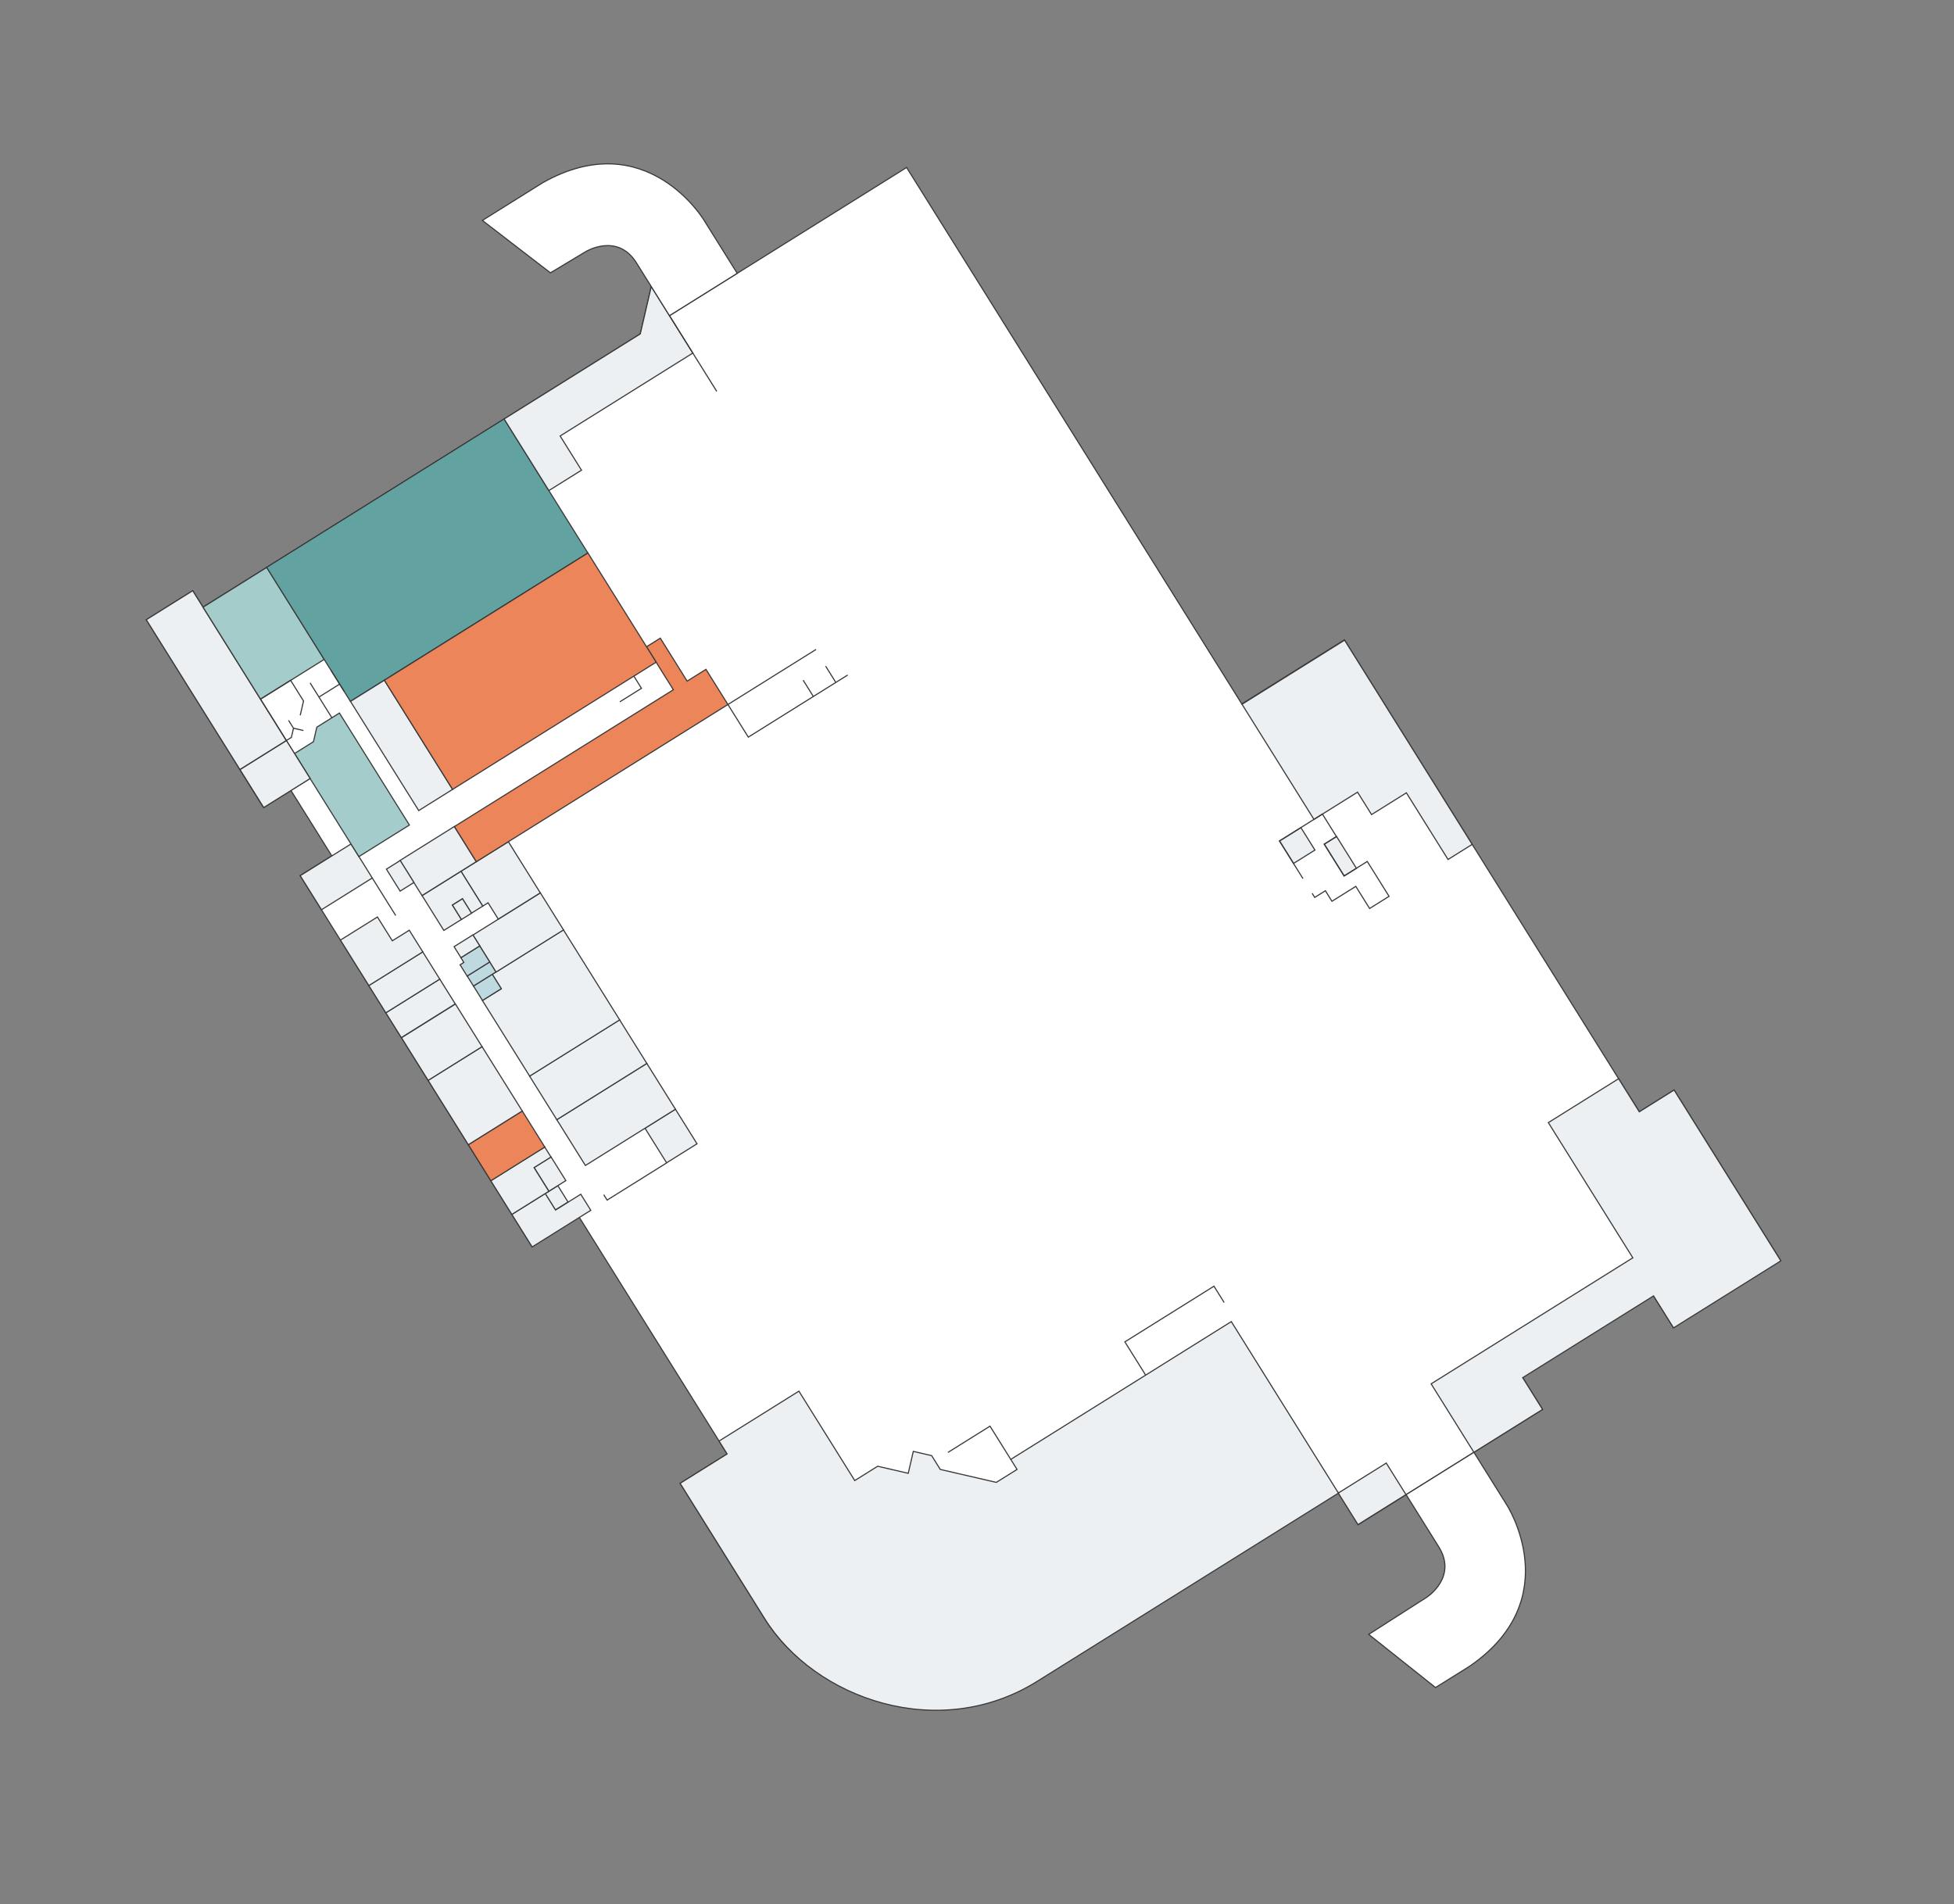 <?xml version="1.0" encoding="utf-8"?>
<!-- Generator: Adobe Illustrator 19.0.1, SVG Export Plug-In . SVG Version: 6.00 Build 0)  -->
<svg version="1.1" xmlns="http://www.w3.org/2000/svg" xmlns:xlink="http://www.w3.org/1999/xlink" x="0px" y="0px"
	 viewBox="0 0 880.456 857.957" style="enable-background:new 0 0 880.456 857.957;" xml:space="preserve">
<rect x="0" y="0" width="880.456" height="857.957" fill="#808080" stroke="none"/>
<style type="text/css">
	.st0{fill:#FFFFFF;stroke:#383938;stroke-width:0.5;stroke-miterlimit:10;}
	.st1{fill:#ECF0F2;stroke:#383938;stroke-width:0.5;stroke-miterlimit:10;}
	.st2{fill:#ED855A;stroke:#383938;stroke-width:0.5;stroke-miterlimit:10;}
	.st3{fill:#BFD9E0;stroke:#383938;stroke-width:0.5;stroke-miterlimit:10;}
	.st4{fill:#A3CCCB;stroke:#383938;stroke-width:0.5;stroke-miterlimit:10;}
	.st5{fill:#62A2A1;stroke:#383938;stroke-width:0.5;stroke-miterlimit:10;}
	.st6{fill:none;stroke:#383938;stroke-width:0.5;stroke-miterlimit:10;}
</style>
<g id="locaux">
	<path class="st0" d="M602.833,672.352c-21.814,13.642-130.315,81.496-135.775,84.84c-31.96,19.573-94.731,16.597-122.82-28.355
		c-1.41-2.256-37.781-60.462-37.781-60.462l21.188-13.239L260.786,548.14l-21.262,13.286l-19.092-30.553l-73.926-118.306
		l-11.261-18.021l14.266-8.914l-18.68-29.894l-12.297,7.684L65.94,279.253l20.919-13.071l4.616,7.388l197.03-123.118l4.951-21.326
		l8.193,13.112l106.854-66.77l151.047,241.726l46.219-28.881l132.877,212.648l15.689-9.804l47.825,76.536L753.823,597.9
		l-9.009-14.417l-58.966,36.846l9.207,14.735l-83.082,51.916L602.833,672.352z"/>
	
		<rect x="609.974" y="660.371" transform="matrix(-0.53 -0.848 0.848 -0.53 375.183 1554.21)" class="st1" width="16.749" height="25.5"/>
	<path class="st0" d="M664.128,654.389l14.816,23.71c0,0,27.397,42.272-16.702,72.658l-15.406,9.627l-30.102-23.955l26.113-16.71
		c0,0,13.904-8.885,5.567-22.542l-14.816-23.71L664.128,654.389z"/>
	
		<rect x="578.51" y="375.306" transform="matrix(0.53 0.848 -0.848 0.53 597.831 -316.569)" class="st1" width="11.917" height="11.333"/>
	<path class="st1" d="M603.098,672.776l-48.289-77.279l-99.363,62.089l2.826,4.523l-9.329,5.829l-25.263-5.832l-3.886-6.219
		l-8.268-1.909l-2.28,9.875l-13.78-3.181l-10.318,6.447l-25.171-40.282l-35.971,22.477l3.638,5.821l-21.188,13.239
		c0,0,37.781,60.462,38.046,60.886c22.79,36.472,78.667,55.945,122.82,28.355L603.098,672.776z"/>
	<polygon class="st1" points="261.051,548.564 266.21,545.34 261.689,538.105 250.381,545.171 245.745,537.75 230.631,547.195 
		239.788,561.85 	"/>
	
		<rect x="247.528" y="535.328" transform="matrix(-0.848 0.53 -0.53 -0.848 749.573 864.359)" class="st1" width="6.667" height="8.641"/>
	
		<rect x="243.282" y="522.767" transform="matrix(0.848 -0.53 0.53 0.848 -242.707 211.696)" class="st1" width="9" height="12.583"/>
	<polygon class="st1" points="248.264,521.338 245.437,516.815 221.136,532 230.631,547.195 247.299,536.779 240.631,526.108 	"/>
	
		<rect x="218.625" y="501.953" transform="matrix(0.53 0.848 -0.848 0.53 545.107 49.162)" class="st2" width="19.167" height="28.655"/>
	
		<rect x="196.994" y="479.339" transform="matrix(0.53 0.848 -0.848 0.53 519.286 50.515)" class="st1" width="34.167" height="28.655"/>
	
		<rect x="187.686" y="455.24" transform="matrix(0.53 0.848 -0.848 0.53 491.771 51.957)" class="st1" width="22.667" height="28.655"/>
	
		<rect x="182.941" y="440.046" transform="matrix(-0.53 -0.848 0.848 -0.53 -95.373 855.88)" class="st1" width="13.167" height="28.655"/>
	
		<rect x="174.944" y="428.314" transform="matrix(-0.53 -0.848 0.848 -0.53 -96.64 831.716)" class="st1" width="14.5" height="28.655"/>
	<polygon class="st1" points="190.503,428.901 184.408,419.148 176.776,423.918 170.064,413.176 153.395,423.592 166.202,444.086 	
		"/>
	
		<rect x="142.439" y="381.568" transform="matrix(0.53 0.848 -0.848 0.53 406.24 57.249)" class="st1" width="18.083" height="26.989"/>
	
		<rect x="293.221" y="503.813" transform="matrix(-0.53 -0.848 0.848 -0.53 28.54 1039.612)" class="st1" width="18.364" height="16.167"/>
	
		<rect x="265.496" y="478.265" transform="matrix(-0.53 -0.848 0.848 -0.53 -1.073 1003.769)" class="st1" width="24.333" height="47.833"/>
	
		<rect x="253.494" y="458.124" transform="matrix(-0.53 -0.848 0.848 -0.53 -3.247 962.281)" class="st1" width="23.167" height="47.833"/>
	<polygon class="st1" points="238.657,484.891 217.371,450.828 225.852,445.529 221.789,439.027 253.874,418.978 279.221,459.543 	
		"/>
	
		<rect x="214.58" y="441.094" transform="matrix(0.848 -0.53 0.53 0.848 -202.41 183.967)" class="st3" width="10" height="7.667"/>
	
		<rect x="210.984" y="436.219" transform="matrix(0.848 -0.53 0.53 0.848 -199.603 181.673)" class="st3" width="12" height="5.333"/>
	
		<rect x="223.635" y="402.217" transform="matrix(0.53 0.848 -0.848 0.53 466.043 -0.496)" class="st1" width="19.667" height="35.833"/>
	<polygon class="st1" points="243.452,402.3 229.056,379.261 207.713,392.598 217.517,408.287 219.92,406.785 224.512,414.135 	"/>
	<polygon class="st1" points="199.99,419.238 190.187,403.549 207.713,392.598 217.517,408.287 212.428,411.466 208.366,404.964 
		203.843,407.791 207.906,414.292 	"/>
	
		<rect x="204.302" y="406.962" transform="matrix(0.53 0.848 -0.848 0.53 445.225 16.049)" class="st1" width="7.667" height="5.333"/>
	<polygon class="st3" points="210.482,439.803 207.303,434.715 208.999,433.655 207.674,431.535 216.155,426.236 220.659,433.444 	
		"/>
	
		<rect x="205.369" y="423.495" transform="matrix(0.848 -0.53 0.53 0.848 -193.998 176.273)" class="st1" width="10" height="5.833"/>
	<polygon class="st1" points="729.329,486.05 697.669,505.834 735.735,566.752 644.853,623.541 664.129,654.389 695.055,635.064 
		686.113,620.753 745.079,583.907 754.087,598.324 802.426,568.119 754.336,491.158 738.647,500.962 	"/>
	<polygon class="st1" points="663.354,380.468 652.471,387.269 633.703,357.234 618.014,367.037 611.699,356.931 592.053,369.208 
		559.64,317.336 605.858,288.455 	"/>
	
		<rect x="595.458" y="382.563" transform="matrix(0.53 0.848 -0.848 0.53 611.071 -330.776)" class="st1" width="16.89" height="6.5"/>
	
		<rect x="188.134" y="373.578" transform="matrix(-0.53 -0.848 0.848 -0.53 -26.93 761.062)" class="st1" width="18.667" height="28.833"/>
	<polygon class="st2" points="229.056,379.261 327.995,317.438 318.103,301.607 309.622,306.906 297.523,287.543 291.304,291.429 
		303.403,310.793 204.747,372.44 214.639,388.27 	"/>
	<polygon class="st4" points="161.71,385.968 184.466,371.749 152.936,321.29 142.759,327.649 141.248,334.194 132.697,339.538 	"/>
	
		<rect x="113.832" y="336.426" transform="matrix(-0.53 -0.848 0.848 -0.53 -106.183 638.659)" class="st1" width="20.167" height="24.667"/>
	
		<rect x="113.832" y="336.426" transform="matrix(0.53 0.848 -0.848 0.53 354.015 58.858)" class="st1" width="20.167" height="24.667"/>
	
		<rect x="57.694" y="294.129" transform="matrix(-0.53 -0.848 0.848 -0.53 -110.749 551.536)" class="st1" width="79.583" height="24.667"/>
	
		<rect x="94.335" y="268.411" transform="matrix(0.53 0.848 -0.848 0.53 297.803 33.404)" class="st4" width="48.872" height="33.833"/>
	
		<rect x="156.929" y="189.321" transform="matrix(-0.53 -0.848 0.848 -0.53 80.507 549.434)" class="st5" width="71.205" height="126.167"/>
	
		<rect x="151.901" y="326.85" transform="matrix(0.53 0.848 -0.848 0.53 369.855 4.464)" class="st1" width="58" height="18"/>
	
		<rect x="205.398" y="248.338" transform="matrix(0.53 0.848 -0.848 0.53 366.654 -56.619)" class="st2" width="58" height="108.167"/>
	<polygon class="st1" points="312.18,159.09 252.393,196.449 262.02,211.856 247.32,221.041 227.163,188.782 288.505,150.452 
		293.456,129.126 	"/>
	<path class="st0" d="M332.18,123.161l-14.994-23.995c0,0-25.984-43.155-72.626-16.84l-27.208,17.002l30.667,23.602l15.936-9.565
		c0,0,14.081-8.602,22.701,4.878l14.994,23.995L332.18,123.161z"/>
	
		<rect x="174.443" y="390.943" transform="matrix(0.53 0.848 -0.848 0.53 419.392 32.615)" class="st1" width="11.667" height="7.333"/>
</g>
<g id="murs">
	<polyline class="st6" points="591.241,402.504 592.403,404.365 597.209,401.362 600.167,406.097 610.909,399.384 617.136,409.349 
		625.899,403.873 616.081,388.161 605.622,394.697 596.672,380.374 602.184,376.929 595.869,366.823 576.505,378.923 
		587.104,395.884 	"/>
	<polyline class="st6" points="551.594,586.892 547.001,579.543 506.86,604.625 516.222,619.608 	"/>
	<polyline class="st6" points="300.414,523.967 273.559,540.747 272.041,538.318 	"/>
	<line class="st6" x1="167.716" y1="395.58" x2="178.314" y2="412.541"/>
	<polyline class="st6" points="455.445,657.585 446.083,642.603 427.144,654.438 	"/>
	<polyline class="st6" points="381.985,304.14 337.18,332.137 327.995,317.438 367.712,292.62 	"/>
	<line class="st6" x1="376.614" y1="307.496" x2="372.022" y2="300.146"/>
	<line class="st6" x1="366.484" y1="313.826" x2="361.892" y2="306.476"/>
	<polyline class="st6" points="135.287,322.295 136.771,315.865 130.942,306.536 117.373,315.015 129.032,333.672 131.293,332.259 
		132.247,328.125 130.039,324.592 	"/>
	<line class="st6" x1="132.247" y1="328.125" x2="136.726" y2="329.159"/>
	<line class="st6" x1="149.544" y1="323.41" x2="139.74" y2="307.721"/>
	<polyline class="st6" points="143.714,314.081 153.043,308.252 149.069,301.892 	"/>
	<line class="st6" x1="153.043" y1="308.252" x2="155.163" y2="311.644"/>
	<polyline class="st6" points="285.596,304.625 289.04,310.138 279.288,316.232 	"/>
	<line class="st6" x1="301.65" y1="142.238" x2="322.955" y2="176.334"/>
</g>
</svg>

